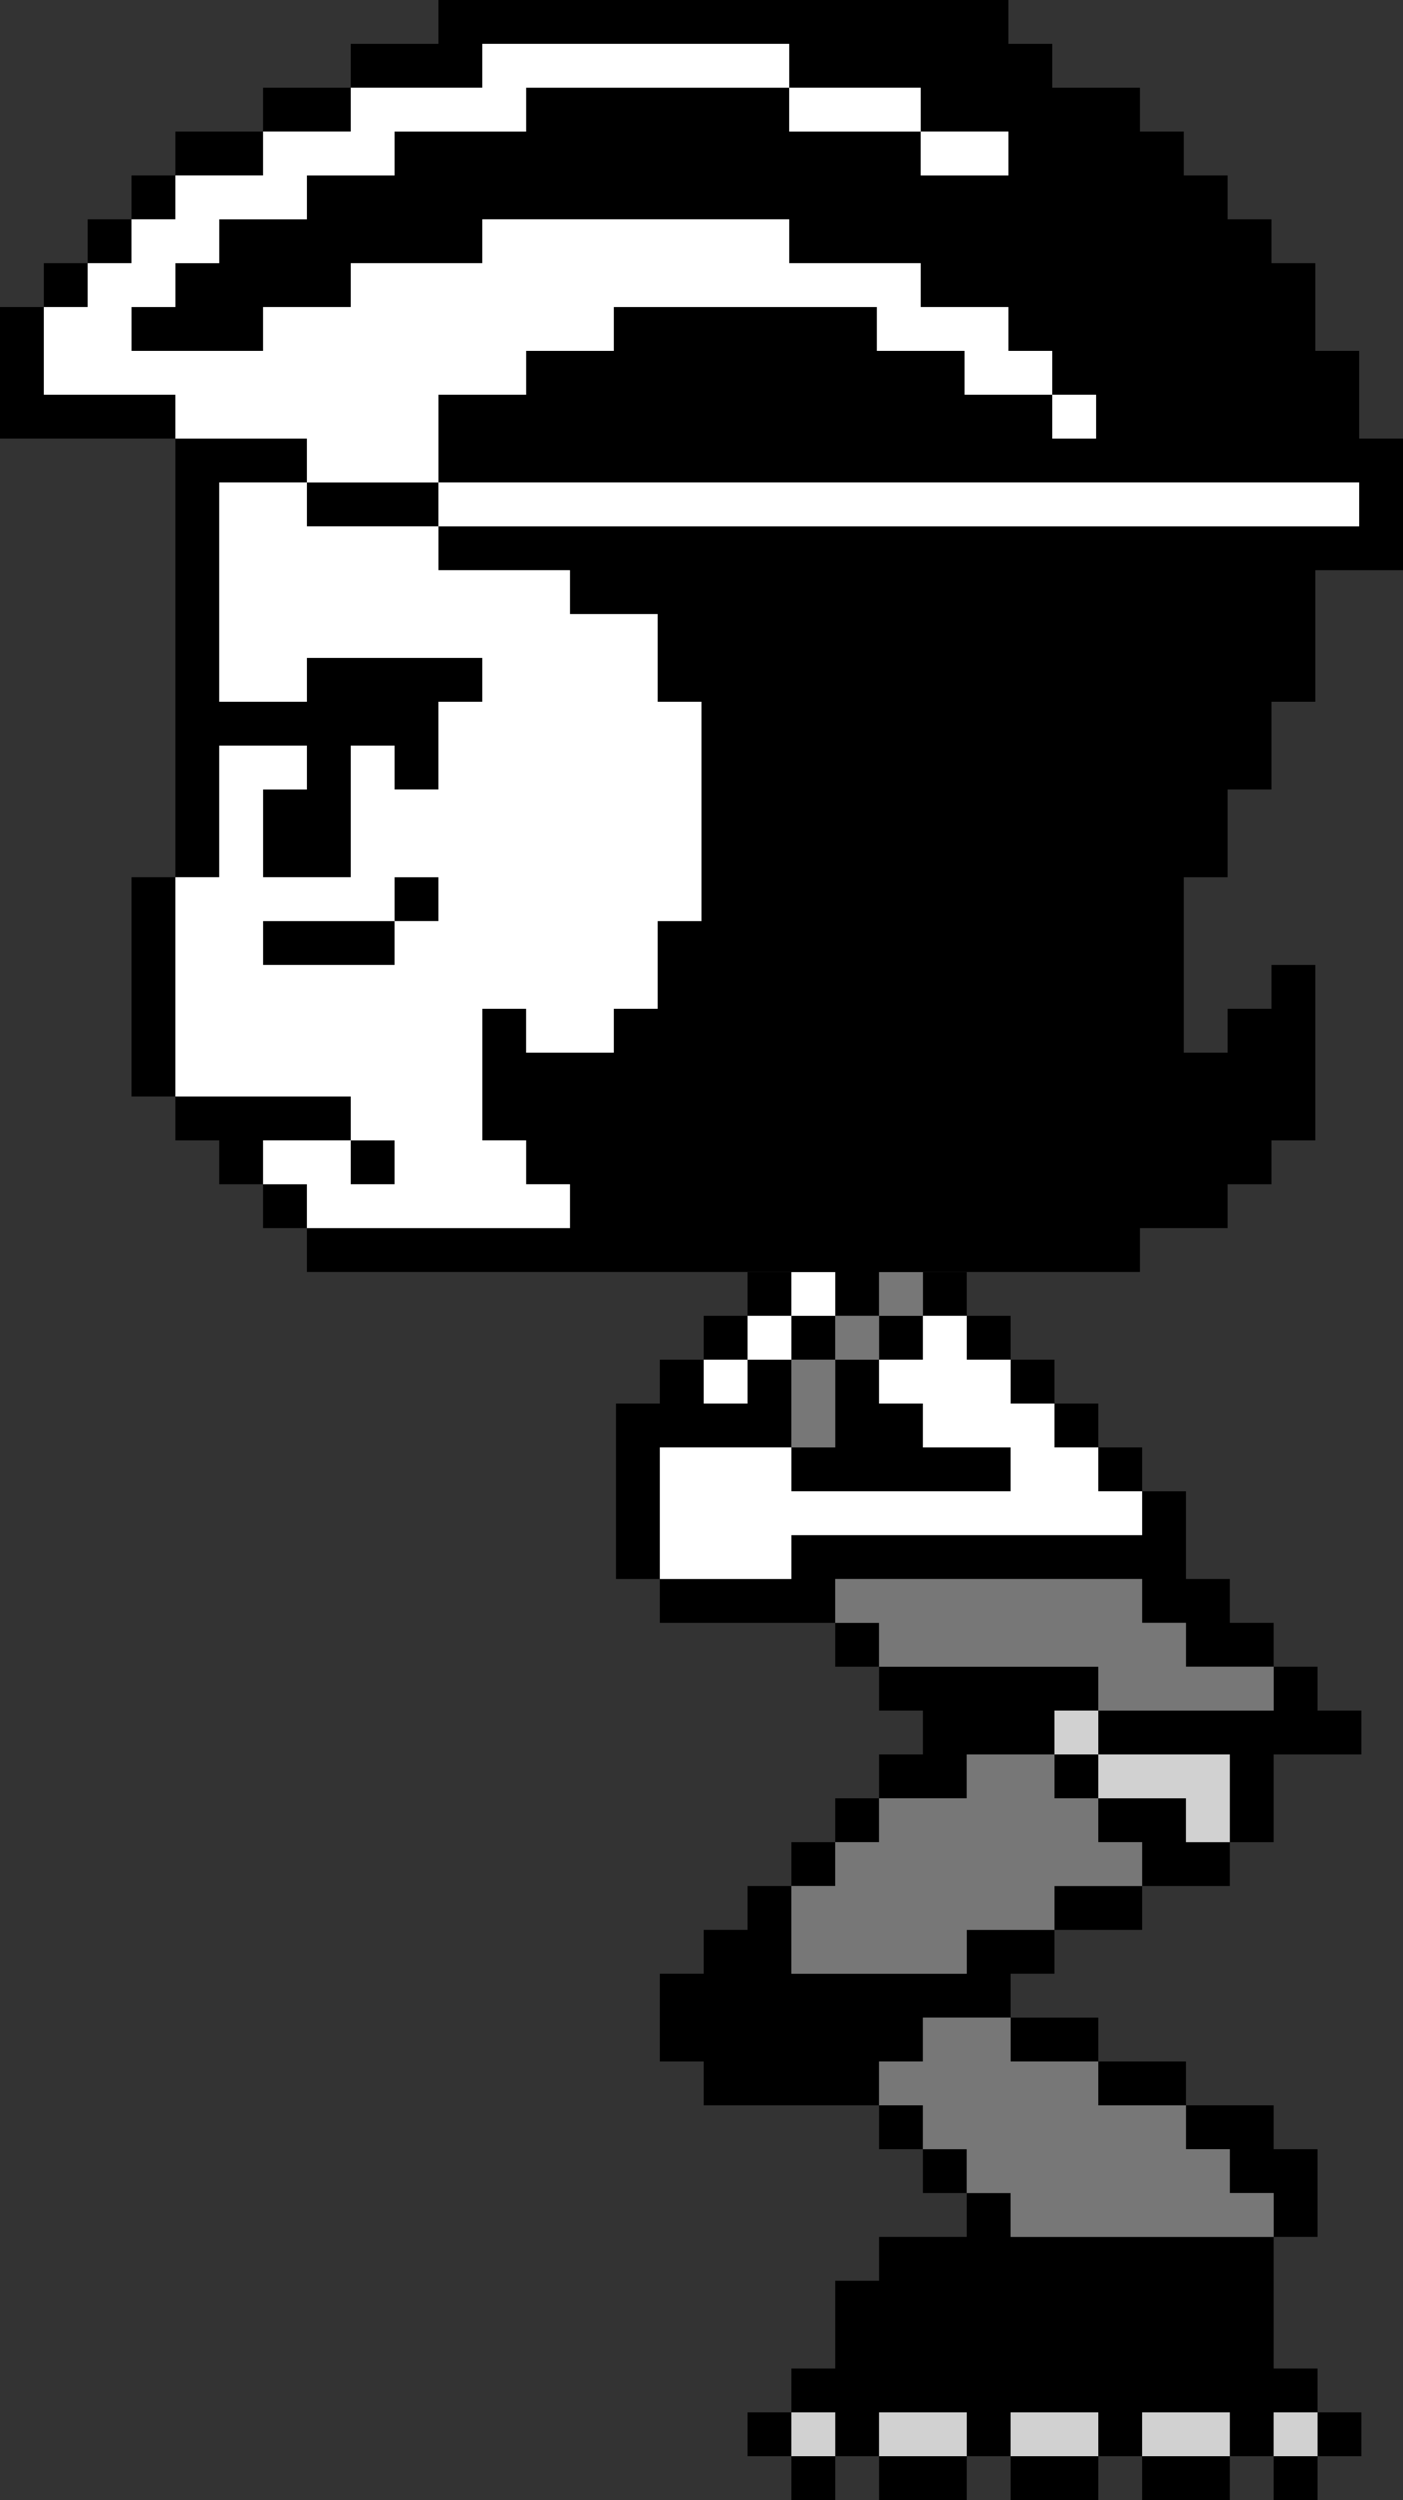 <?xml version="1.0" encoding="UTF-8" standalone="no"?>
<svg xmlns:ffdec="https://www.free-decompiler.com/flash" xmlns:xlink="http://www.w3.org/1999/xlink" ffdec:objectType="shape" height="57.0px" width="32.0px" xmlns="http://www.w3.org/2000/svg">
  <rect width="100%" height="100%" fill="#333333" stroke="none"/>
  <g transform="matrix(1.0, 0.0, 0.0, 1.0, 13.1, 22.0)">
    <path d="M11.95 11.0 L10.95 11.0 10.95 10.0 11.95 10.0 11.95 11.0 12.95 11.0 12.95 12.0 11.95 12.0 11.95 11.0 M9.95 9.0 L10.95 9.0 10.95 10.0 9.95 10.0 9.95 9.0 8.95 9.0 8.95 8.0 7.95 8.0 7.95 9.0 6.95 9.0 6.95 10.0 7.95 10.0 7.95 11.0 9.95 11.0 9.95 12.0 4.95 12.0 4.95 11.0 1.95 11.0 1.95 14.0 4.95 14.0 4.95 13.0 12.95 13.0 12.95 12.0 13.95 12.0 13.95 14.0 14.95 14.0 14.95 15.0 15.95 15.0 15.95 16.0 13.95 16.0 13.95 15.0 12.95 15.0 12.95 14.0 5.95 14.0 5.95 15.0 1.95 15.0 1.95 14.0 0.95 14.0 0.95 10.0 1.95 10.0 1.95 9.0 2.95 9.0 2.95 8.0 3.95 8.0 3.95 7.0 4.95 7.0 4.95 6.0 7.95 6.0 7.95 7.0 8.95 7.0 8.95 8.0 9.95 8.0 9.95 9.0 M15.95 16.0 L16.95 16.0 16.95 17.0 17.95 17.0 17.95 18.0 15.95 18.0 15.95 20.0 14.95 20.0 14.95 21.0 12.95 21.0 12.95 22.0 10.95 22.0 10.95 23.0 9.95 23.0 9.95 24.0 11.95 24.0 11.95 25.0 13.95 25.0 13.95 26.0 15.95 26.0 15.95 27.0 16.95 27.0 16.95 29.0 15.95 29.0 15.95 32.0 16.95 32.0 16.95 33.0 17.95 33.0 17.95 34.0 16.95 34.0 16.95 35.0 15.95 35.0 15.95 34.0 14.95 34.0 14.95 35.0 12.95 35.0 12.95 34.0 11.95 34.0 11.95 35.0 9.95 35.0 9.95 34.0 8.95 34.0 8.95 35.0 6.95 35.0 6.95 34.0 5.95 34.0 5.95 35.0 4.95 35.0 4.95 34.0 3.95 34.0 3.95 33.0 4.95 33.0 4.95 32.0 5.95 32.0 5.95 30.0 6.95 30.0 6.95 29.0 8.95 29.0 8.95 28.0 7.95 28.0 7.95 27.0 6.95 27.0 6.95 26.0 2.95 26.0 2.95 25.0 1.95 25.0 1.95 23.0 2.95 23.0 2.95 22.0 3.95 22.0 3.95 21.0 4.95 21.0 4.95 20.0 5.95 20.0 5.95 19.0 6.95 19.0 6.95 18.0 7.95 18.0 7.95 17.0 6.95 17.0 6.95 16.0 5.95 16.0 5.95 15.0 6.95 15.0 6.95 16.0 11.95 16.0 11.95 17.0 15.95 17.0 15.95 16.0 M5.95 8.0 L5.95 7.0 4.95 7.0 4.95 8.0 3.95 8.0 3.95 9.0 2.95 9.0 2.95 10.0 3.95 10.0 3.95 9.0 4.95 9.0 4.95 11.0 5.95 11.0 5.95 9.0 6.95 9.0 6.95 8.0 7.95 8.0 7.95 7.0 6.95 7.0 6.95 8.0 5.95 8.0 5.95 9.0 4.95 9.0 4.95 8.0 5.95 8.0 M4.95 23.0 L8.95 23.0 8.95 22.0 10.95 22.0 10.95 21.0 12.95 21.0 12.95 20.0 11.95 20.0 11.95 19.0 10.95 19.0 10.95 18.0 8.95 18.0 8.95 19.0 6.95 19.0 6.95 20.0 5.95 20.0 5.95 21.0 4.95 21.0 4.95 23.0 M7.95 24.0 L7.95 25.0 6.95 25.0 6.95 26.0 7.95 26.0 7.95 27.0 8.95 27.0 8.95 28.0 9.95 28.0 9.95 29.0 15.95 29.0 15.95 28.0 14.95 28.0 14.95 27.0 13.95 27.0 13.95 26.0 11.95 26.0 11.95 25.0 9.95 25.0 9.95 24.0 7.95 24.0 M6.95 34.0 L8.95 34.0 8.95 33.0 6.95 33.0 6.95 34.0 M4.95 34.0 L5.95 34.0 5.95 33.0 4.95 33.0 4.95 34.0 M16.95 33.0 L15.95 33.0 15.95 34.0 16.95 34.0 16.95 33.0 M9.95 34.0 L11.95 34.0 11.95 33.0 9.95 33.0 9.95 34.0 M14.95 34.0 L14.95 33.0 12.95 33.0 12.95 34.0 14.95 34.0 M11.95 19.0 L13.95 19.0 13.95 20.0 14.95 20.0 14.95 18.0 11.95 18.0 11.95 17.0 10.95 17.0 10.95 18.0 11.95 18.0 11.95 19.0" fill="#000000" fill-rule="evenodd" stroke="none"/>
    <path d="M10.95 10.0 L10.95 11.0 11.95 11.0 11.95 12.0 12.95 12.0 12.95 13.0 4.95 13.0 4.95 14.0 1.95 14.0 1.95 11.0 4.95 11.0 4.95 12.0 9.95 12.0 9.95 11.0 7.95 11.0 7.95 10.0 6.95 10.0 6.95 9.0 7.95 9.0 7.95 8.0 8.95 8.0 8.95 9.0 9.95 9.0 9.95 10.0 10.95 10.0 M2.95 9.0 L3.95 9.0 3.95 8.0 4.95 8.0 4.95 7.0 5.95 7.0 5.95 8.0 4.95 8.0 4.95 9.0 3.95 9.0 3.95 10.0 2.95 10.0 2.95 9.0" fill="#ffffff" fill-rule="evenodd" stroke="none"/>
    <path d="M5.95 15.0 L5.95 14.0 12.95 14.0 12.95 15.0 13.95 15.0 13.95 16.0 15.95 16.0 15.95 17.0 11.95 17.0 11.95 16.0 6.95 16.0 6.95 15.0 5.95 15.0 M5.95 8.0 L6.95 8.0 6.95 7.0 7.95 7.0 7.95 8.0 6.95 8.0 6.95 9.0 5.95 9.0 5.95 11.0 4.95 11.0 4.95 9.0 5.95 9.0 5.95 8.0 M7.95 24.0 L9.95 24.0 9.95 25.0 11.95 25.0 11.95 26.0 13.95 26.0 13.95 27.0 14.95 27.0 14.95 28.0 15.95 28.0 15.95 29.0 9.95 29.0 9.95 28.0 8.95 28.0 8.95 27.0 7.95 27.0 7.95 26.0 6.95 26.0 6.95 25.0 7.95 25.0 7.95 24.0 M4.95 23.0 L4.95 21.0 5.95 21.0 5.95 20.0 6.95 20.0 6.95 19.0 8.95 19.0 8.95 18.0 10.95 18.0 10.95 19.0 11.95 19.0 11.95 20.0 12.95 20.0 12.95 21.0 10.95 21.0 10.95 22.0 8.95 22.0 8.95 23.0 4.95 23.0" fill="#777777" fill-rule="evenodd" stroke="none"/>
    <path d="M11.95 19.0 L11.95 18.0 10.95 18.0 10.95 17.0 11.95 17.0 11.95 18.0 14.95 18.0 14.95 20.0 13.95 20.0 13.95 19.0 11.95 19.0 M14.95 34.0 L12.95 34.0 12.95 33.0 14.95 33.0 14.95 34.0 M9.95 34.0 L9.95 33.0 11.95 33.0 11.95 34.0 9.95 34.0 M16.95 33.0 L16.95 34.0 15.95 34.0 15.95 33.0 16.95 33.0 M4.95 34.0 L4.95 33.0 5.95 33.0 5.95 34.0 4.95 34.0 M6.95 34.0 L6.95 33.0 8.95 33.0 8.95 34.0 6.95 34.0" fill="#d1d1d1" fill-rule="evenodd" stroke="none"/>
    <path d="M-5.1 -20.0 L-5.1 -21.0 -3.1 -21.0 -3.1 -22.0 9.9 -22.0 9.9 -21.0 10.9 -21.0 10.9 -20.0 12.9 -20.0 12.9 -19.0 13.9 -19.0 13.9 -18.0 14.9 -18.0 14.9 -17.0 15.9 -17.0 15.9 -16.0 16.9 -16.0 16.9 -14.0 17.9 -14.0 17.9 -12.0 18.9 -12.0 18.9 -9.0 16.9 -9.0 16.9 -6.0 15.9 -6.0 15.9 -4.0 14.9 -4.0 14.9 -2.0 13.9 -2.0 13.9 2.0 14.9 2.0 14.9 1.0 15.9 1.0 15.9 0.0 16.9 0.0 16.9 4.0 15.9 4.0 15.9 5.0 14.9 5.0 14.9 6.0 12.9 6.0 12.9 7.0 -6.1 7.0 -6.1 6.0 -0.1 6.0 -0.1 5.0 -1.1 5.0 -1.1 4.0 -2.1 4.0 -2.1 1.0 -1.1 1.0 -1.1 2.0 0.9 2.0 0.9 1.0 1.9 1.0 1.9 -1.0 2.9 -1.0 2.9 -6.0 1.9 -6.0 1.9 -8.0 -0.1 -8.0 -0.1 -9.0 -3.1 -9.0 -3.1 -10.0 17.9 -10.0 17.9 -11.0 -3.1 -11.0 -3.1 -13.0 -1.1 -13.0 -1.1 -14.0 0.9 -14.0 0.9 -15.0 6.9 -15.0 6.9 -14.0 8.9 -14.0 8.9 -13.0 10.9 -13.0 10.9 -12.0 11.9 -12.0 11.9 -13.0 10.9 -13.0 10.9 -14.0 9.9 -14.0 9.9 -15.0 7.9 -15.0 7.9 -16.0 4.9 -16.0 4.9 -17.0 -2.1 -17.0 -2.1 -16.0 -5.1 -16.0 -5.1 -15.0 -7.1 -15.0 -7.1 -14.0 -10.1 -14.0 -10.1 -15.0 -9.1 -15.0 -9.1 -16.0 -8.1 -16.0 -8.1 -17.0 -6.1 -17.0 -6.1 -18.0 -4.1 -18.0 -4.1 -19.0 -1.1 -19.0 -1.1 -20.0 4.9 -20.0 4.9 -19.0 7.9 -19.0 7.9 -18.0 9.9 -18.0 9.9 -19.0 7.9 -19.0 7.9 -20.0 4.9 -20.0 4.9 -21.0 -2.1 -21.0 -2.1 -20.0 -5.1 -20.0 -5.1 -19.0 -7.1 -19.0 -7.1 -18.0 -9.1 -18.0 -9.1 -17.0 -10.1 -17.0 -10.1 -16.0 -11.1 -16.0 -11.1 -15.0 -12.1 -15.0 -12.1 -13.0 -9.1 -13.0 -9.1 -12.0 -6.1 -12.0 -6.1 -11.0 -3.1 -11.0 -3.1 -10.0 -6.1 -10.0 -6.1 -11.0 -8.1 -11.0 -8.1 -6.0 -6.1 -6.0 -6.1 -7.0 -2.1 -7.0 -2.1 -6.0 -3.1 -6.0 -3.1 -4.0 -4.1 -4.0 -4.1 -5.0 -5.1 -5.0 -5.1 -2.0 -7.1 -2.0 -7.1 -4.0 -6.1 -4.0 -6.1 -5.0 -8.1 -5.0 -8.1 -2.0 -9.1 -2.0 -9.1 3.0 -5.1 3.0 -5.1 4.0 -4.1 4.0 -4.1 5.0 -5.1 5.0 -5.1 4.0 -7.1 4.0 -7.1 5.0 -8.1 5.0 -8.1 4.0 -9.1 4.0 -9.1 3.0 -10.1 3.0 -10.1 -2.0 -9.1 -2.0 -9.1 -12.0 -13.1 -12.0 -13.1 -15.0 -12.1 -15.0 -12.1 -16.0 -11.1 -16.0 -11.1 -17.0 -10.1 -17.0 -10.1 -18.0 -9.1 -18.0 -9.1 -19.0 -7.1 -19.0 -7.1 -20.0 -5.1 -20.0 M-7.1 5.0 L-6.1 5.0 -6.1 6.0 -7.1 6.0 -7.1 5.0 M-4.1 -1.0 L-4.1 0.0 -7.1 0.0 -7.1 -1.0 -4.1 -1.0 -4.1 -2.0 -3.1 -2.0 -3.1 -1.0 -4.1 -1.0" fill="#000000" fill-rule="evenodd" stroke="none"/>
    <path d="M-5.1 -20.0 L-2.1 -20.0 -2.1 -21.0 4.9 -21.0 4.9 -20.0 7.9 -20.0 7.9 -19.0 9.9 -19.0 9.9 -18.0 7.9 -18.0 7.9 -19.0 4.9 -19.0 4.9 -20.0 -1.1 -20.0 -1.1 -19.0 -4.1 -19.0 -4.1 -18.0 -6.1 -18.0 -6.1 -17.0 -8.1 -17.0 -8.1 -16.0 -9.1 -16.0 -9.1 -15.0 -10.1 -15.0 -10.1 -14.0 -7.1 -14.0 -7.1 -15.0 -5.1 -15.0 -5.1 -16.0 -2.1 -16.0 -2.1 -17.0 4.9 -17.0 4.9 -16.0 7.9 -16.0 7.9 -15.0 9.9 -15.0 9.9 -14.0 10.9 -14.0 10.9 -13.0 11.9 -13.0 11.9 -12.0 10.9 -12.0 10.9 -13.0 8.9 -13.0 8.9 -14.0 6.9 -14.0 6.9 -15.0 0.9 -15.0 0.9 -14.0 -1.1 -14.0 -1.1 -13.0 -3.1 -13.0 -3.1 -11.0 17.9 -11.0 17.9 -10.0 -3.1 -10.0 -3.1 -9.0 -0.1 -9.0 -0.1 -8.0 1.9 -8.0 1.9 -6.0 2.9 -6.0 2.9 -1.0 1.9 -1.0 1.9 1.0 0.9 1.0 0.9 2.0 -1.1 2.0 -1.1 1.0 -2.1 1.0 -2.1 4.0 -1.1 4.0 -1.1 5.0 -0.1 5.0 -0.1 6.0 -6.1 6.0 -6.1 5.0 -7.1 5.0 -7.1 4.0 -5.1 4.0 -5.1 5.0 -4.1 5.0 -4.1 4.0 -5.1 4.0 -5.1 3.0 -9.1 3.0 -9.1 -2.0 -8.1 -2.0 -8.1 -5.0 -6.1 -5.0 -6.1 -4.0 -7.1 -4.0 -7.1 -2.0 -5.1 -2.0 -5.1 -5.0 -4.1 -5.0 -4.1 -4.0 -3.1 -4.0 -3.1 -6.0 -2.1 -6.0 -2.1 -7.0 -6.1 -7.0 -6.1 -6.0 -8.1 -6.0 -8.1 -11.0 -6.1 -11.0 -6.1 -10.0 -3.1 -10.0 -3.1 -11.0 -6.1 -11.0 -6.1 -12.0 -9.1 -12.0 -9.1 -13.0 -12.1 -13.0 -12.1 -15.0 -11.1 -15.0 -11.1 -16.0 -10.1 -16.0 -10.1 -17.0 -9.1 -17.0 -9.1 -18.0 -7.1 -18.0 -7.1 -19.0 -5.1 -19.0 -5.1 -20.0 M-4.1 -1.0 L-3.1 -1.0 -3.1 -2.0 -4.1 -2.0 -4.1 -1.0 -7.1 -1.0 -7.1 0.0 -4.1 0.0 -4.1 -1.0" fill="#ffffff" fill-rule="evenodd" stroke="none"/>
  </g>
</svg>
